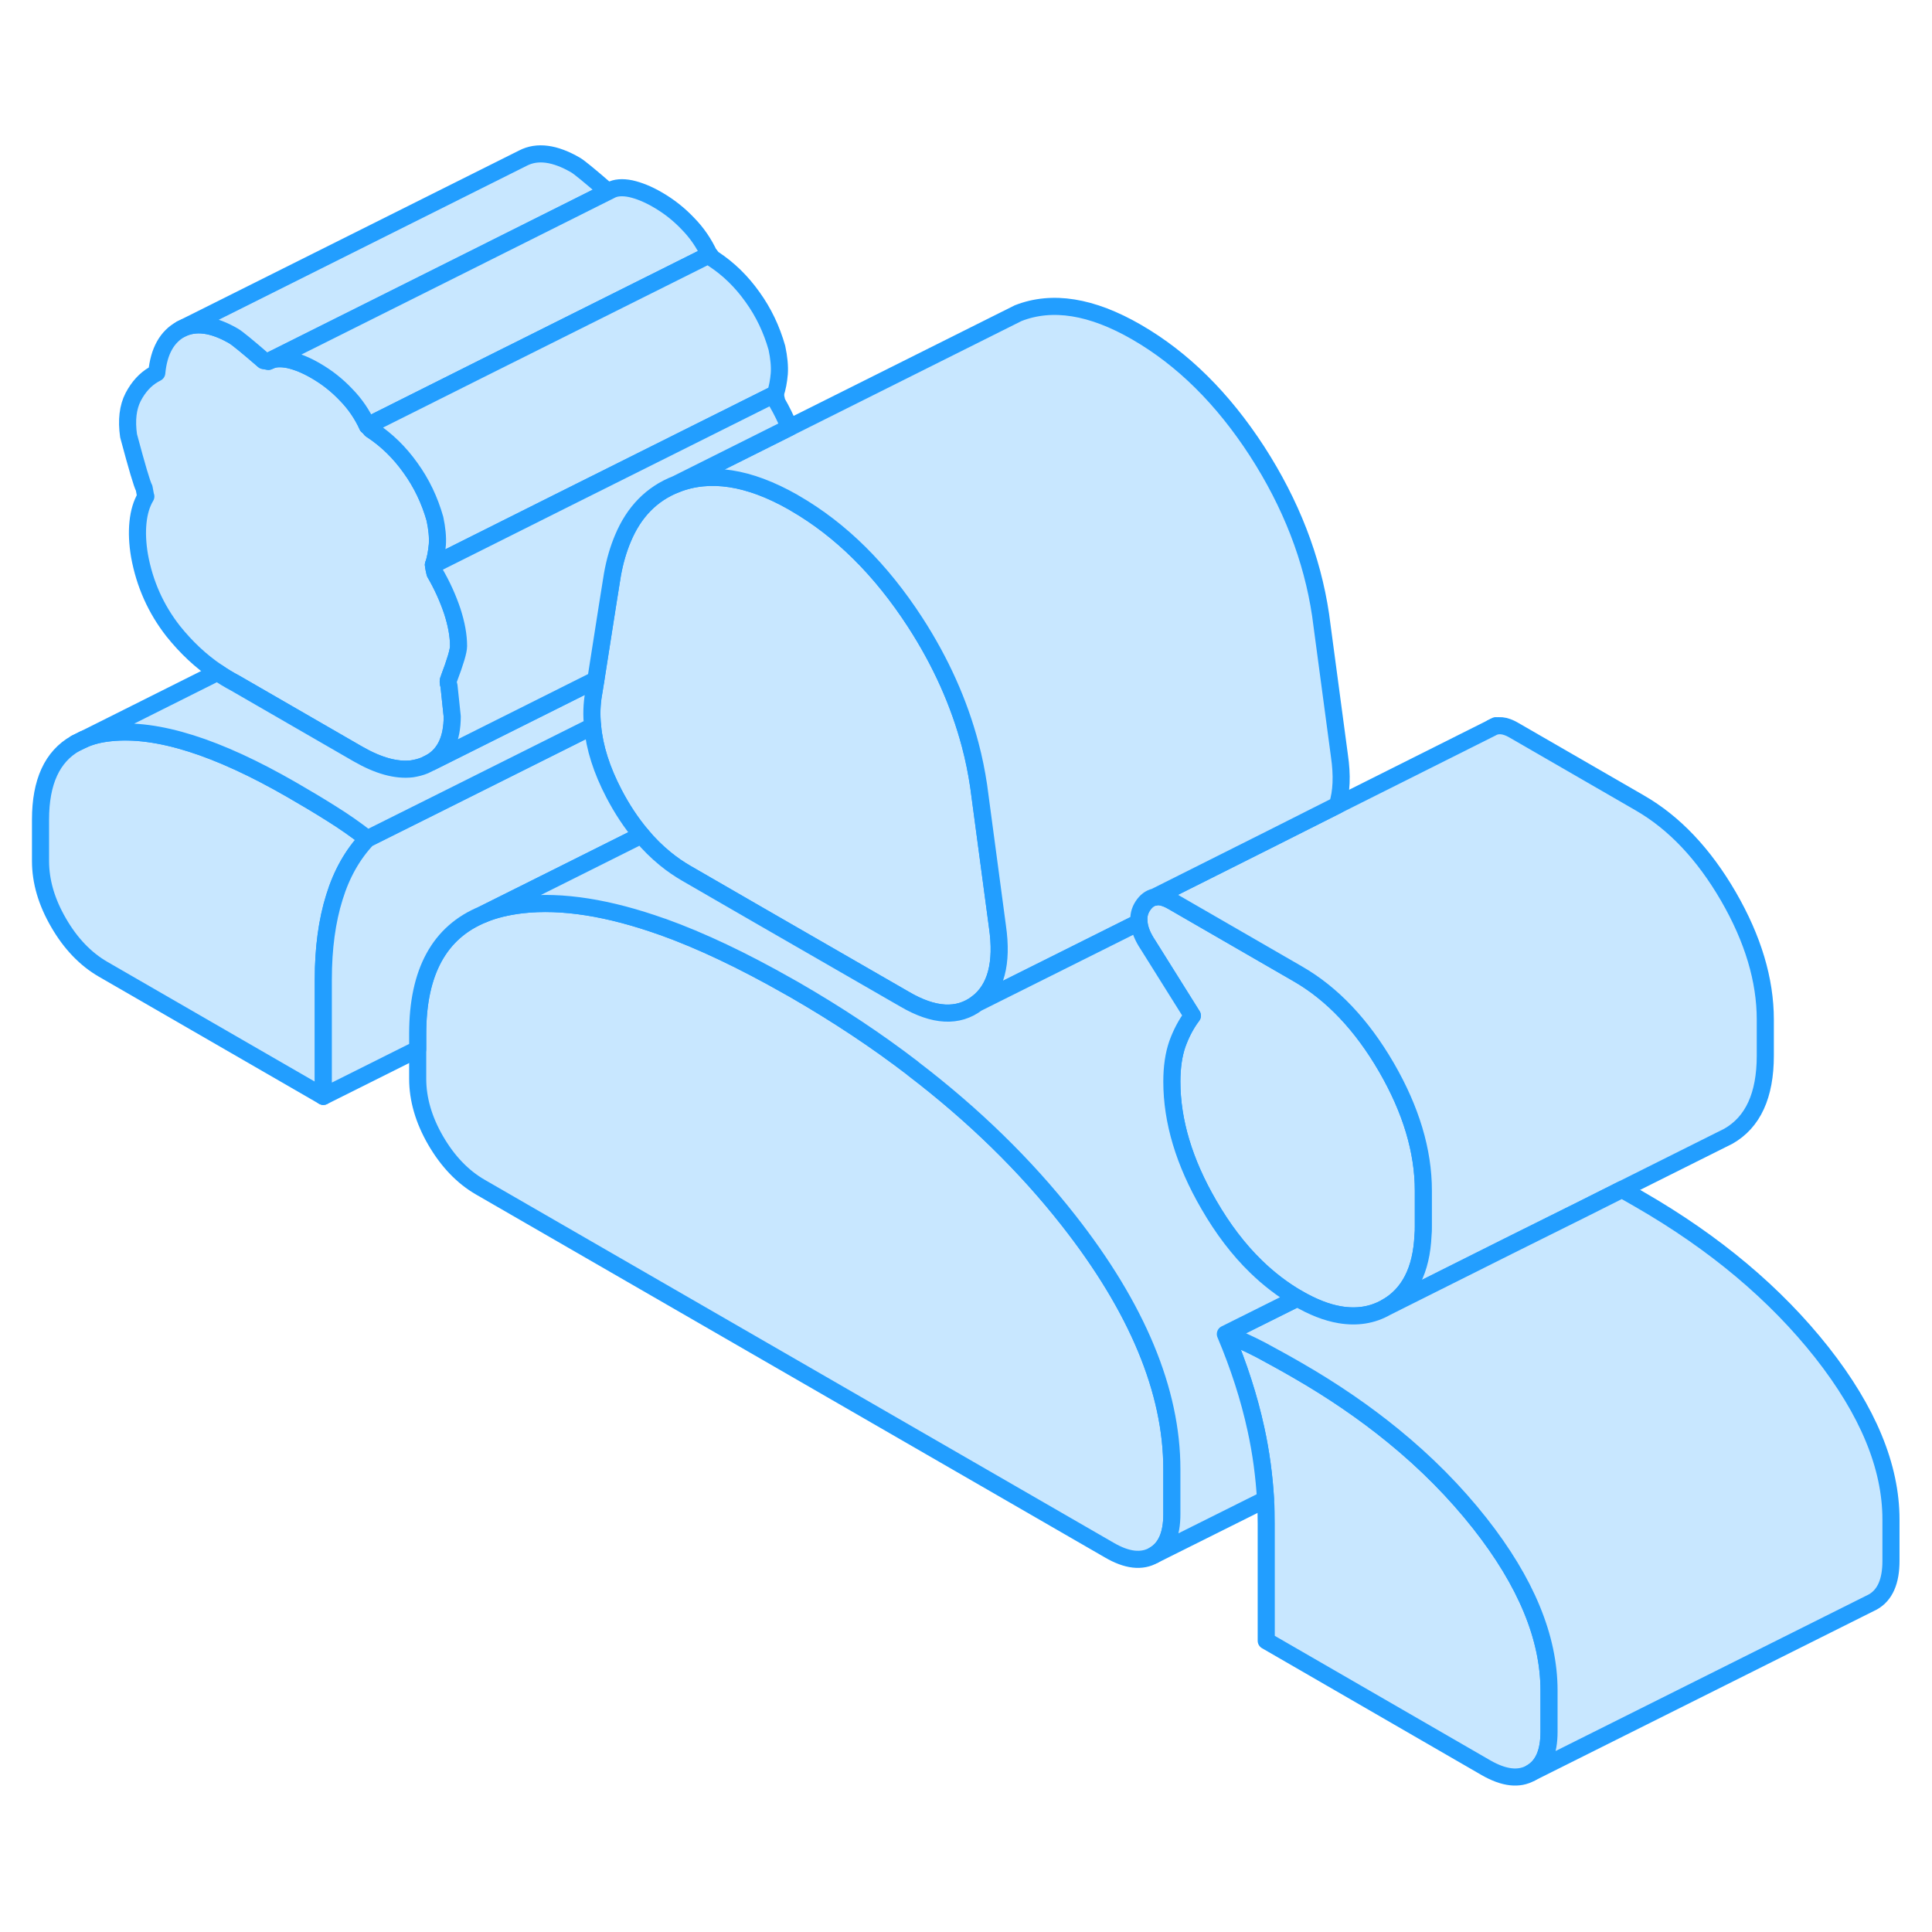 <svg width="48" height="48" viewBox="0 0 113 99" fill="#c8e7ff" xmlns="http://www.w3.org/2000/svg" stroke-width="1px" stroke-linecap="round" stroke-linejoin="round"><path d="M19.37 40.576C18.64 40.116 17.87 39.656 17.07 39.196C12.72 36.686 9.18 35.566 6.46 35.856C5.86 35.916 5.33 36.046 4.87 36.256L4.42 36.476C3.05 37.246 2.37 38.736 2.37 40.936V43.356C2.37 44.556 2.72 45.756 3.43 46.976C4.13 48.186 5 49.096 6.04 49.696L18.91 57.126V50.276C18.91 48.446 19.13 46.846 19.56 45.476C19.98 44.106 20.63 42.966 21.49 42.056C20.81 41.526 20.11 41.036 19.37 40.576Z" stroke="#229EFF" stroke-linejoin="round"/><path d="M68.54 78.927V81.567C68.54 82.757 68.19 83.557 67.49 83.957C66.78 84.367 65.91 84.267 64.87 83.657L28.1 62.437C27.06 61.837 26.19 60.927 25.48 59.707C24.78 58.497 24.43 57.287 24.43 56.097V53.457C24.43 49.847 25.7 47.517 28.25 46.477C28.92 46.197 29.69 46.017 30.54 45.917C32.87 45.657 35.6 46.087 38.74 47.207H38.75C41.01 48.017 43.47 49.187 46.16 50.717C46.26 50.777 46.37 50.837 46.48 50.897C48.96 52.327 51.27 53.857 53.38 55.477L53.41 55.507C56.93 58.197 59.96 61.147 62.48 64.357C66.52 69.497 68.54 74.357 68.54 78.927Z" stroke="#229EFF" stroke-linejoin="round"/><path d="M26.26 33.106L26.45 34.907C26.45 36.197 26.04 37.087 25.22 37.577L24.84 37.767C24.6 37.867 24.35 37.926 24.1 37.967C23.18 38.077 22.13 37.786 20.93 37.096L13.76 32.956C13.4 32.767 13.05 32.556 12.72 32.327C11.75 31.677 10.89 30.866 10.13 29.916C9.12 28.627 8.46 27.157 8.16 25.506C8.04 24.797 8.01 24.146 8.07 23.556C8.13 22.956 8.28 22.456 8.53 22.037C8.51 21.986 8.48 21.826 8.43 21.547C8.31 21.337 8.01 20.317 7.52 18.486C7.39 17.576 7.48 16.817 7.79 16.216C8.1 15.627 8.5 15.187 8.99 14.906L9.17 14.806C9.29 13.537 9.77 12.687 10.59 12.246C11.42 11.816 12.45 11.947 13.67 12.656C13.86 12.767 14.44 13.236 15.42 14.086L15.7 14.136L15.85 14.066C16.13 13.957 16.48 13.957 16.89 14.037C17.38 14.146 17.9 14.357 18.45 14.677C19.13 15.066 19.72 15.537 20.24 16.087C20.77 16.627 21.18 17.236 21.49 17.907C21.55 17.936 21.59 17.986 21.62 18.037C21.65 18.087 21.7 18.137 21.76 18.166C22.62 18.736 23.37 19.466 24.01 20.366C24.66 21.267 25.13 22.256 25.44 23.346C25.56 23.916 25.61 24.416 25.58 24.857C25.54 25.297 25.47 25.686 25.35 26.037C25.35 26.047 25.35 26.056 25.36 26.076C25.36 26.157 25.39 26.306 25.44 26.517C25.87 27.256 26.2 27.997 26.45 28.736C26.69 29.477 26.82 30.157 26.82 30.787C26.82 31.076 26.63 31.706 26.26 32.687C26.2 32.797 26.2 32.937 26.26 33.106Z" stroke="#229EFF" stroke-linejoin="round"/><path d="M90.6 91.876V94.296C90.6 95.496 90.25 96.296 89.54 96.696C88.84 97.096 87.97 96.996 86.92 96.396L74.06 88.966V82.116C74.06 81.646 74.05 81.166 74.02 80.696C73.94 79.336 73.76 77.966 73.46 76.596C73.06 74.756 72.46 72.896 71.67 71.026C72.34 71.276 73.03 71.586 73.74 71.956C74.44 72.336 75.16 72.726 75.9 73.156C77.95 74.336 79.8 75.606 81.47 76.966C83.42 78.556 85.11 80.266 86.56 82.106C89.25 85.526 90.6 88.776 90.6 91.876Z" stroke="#229EFF" stroke-linejoin="round"/><path d="M83.25 62.636V64.746C83.25 64.916 83.25 65.087 83.23 65.246C83.14 67.296 82.42 68.697 81.09 69.457C80.27 69.927 79.36 70.067 78.36 69.897C77.59 69.766 76.78 69.447 75.9 68.937C75.89 68.937 75.89 68.927 75.88 68.927C75.02 68.427 74.21 67.807 73.46 67.077C72.44 66.087 71.52 64.877 70.7 63.457C69.26 60.977 68.54 58.577 68.54 56.257C68.54 55.407 68.65 54.677 68.86 54.067C69.08 53.457 69.37 52.897 69.74 52.407L67.16 48.286C66.83 47.797 66.65 47.346 66.62 46.947C66.58 46.596 66.65 46.277 66.84 45.987C67.03 45.697 67.26 45.527 67.52 45.467H67.53C67.82 45.407 68.15 45.487 68.54 45.707L68.8 45.857L75.9 49.957C77.92 51.117 79.65 52.947 81.09 55.426C82.53 57.916 83.25 60.316 83.25 62.636Z" stroke="#229EFF" stroke-linejoin="round"/><path d="M87.49 35.446L87.24 35.576" stroke="#229EFF" stroke-linejoin="round"/><path d="M67.52 45.466L67.49 45.486" stroke="#229EFF" stroke-linejoin="round"/><path d="M103.25 52.636V54.746C103.25 57.066 102.53 58.636 101.09 59.456L94.87 62.566L92.66 63.676L88.24 65.876L81.09 69.456C82.42 68.696 83.14 67.296 83.23 65.246C83.25 65.086 83.25 64.916 83.25 64.746V62.636C83.25 60.316 82.53 57.916 81.09 55.426C79.65 52.946 77.92 51.116 75.9 49.956L68.8 45.856L68.54 45.706C68.15 45.486 67.82 45.406 67.53 45.466L70.98 43.736L74.29 42.076L78.22 40.096L87.24 35.576C87.59 35.366 88.03 35.406 88.54 35.706L95.9 39.956C97.92 41.116 99.65 42.946 101.09 45.426C102.53 47.916 103.25 50.316 103.25 52.636Z" stroke="#229EFF" stroke-linejoin="round"/><path d="M57.15 51.676C56.04 52.517 54.63 52.447 52.92 51.447L44.45 46.566L40.14 44.077C39.71 43.827 39.3 43.547 38.91 43.227C38.42 42.827 37.95 42.367 37.52 41.846C36.93 41.147 36.39 40.337 35.91 39.416C35.19 38.036 34.77 36.717 34.66 35.477C34.59 34.816 34.61 34.187 34.72 33.566L34.85 32.767L35.54 28.357L35.82 26.607C35.96 25.817 36.17 25.116 36.43 24.497C37.08 22.936 38.12 21.877 39.55 21.317C41.51 20.547 43.79 20.896 46.38 22.366C46.41 22.387 46.45 22.407 46.48 22.427C49.18 23.986 51.52 26.306 53.52 29.387C55.03 31.716 56.1 34.117 56.75 36.577C56.96 37.367 57.12 38.166 57.24 38.967L58.34 47.197C58.65 49.346 58.25 50.837 57.15 51.676Z" stroke="#229EFF" stroke-linejoin="round"/><path d="M78.22 40.097L74.29 42.077L70.98 43.737L67.53 45.467H67.52C67.26 45.527 67.03 45.697 66.84 45.987C66.65 46.277 66.58 46.597 66.62 46.947L57.15 51.677C58.25 50.837 58.65 49.347 58.34 47.197L57.24 38.967C57.12 38.167 56.96 37.367 56.75 36.577C56.1 34.117 55.03 31.717 53.52 29.387C51.52 26.307 49.18 23.987 46.48 22.427C46.45 22.407 46.41 22.387 46.38 22.367C43.79 20.897 41.51 20.547 39.55 21.317L46.17 18.007L58.73 11.727L59.55 11.317C61.54 10.537 63.85 10.907 66.48 12.427C69.18 13.987 71.52 16.307 73.52 19.387C75.51 22.467 76.75 25.667 77.24 28.967L78.34 37.197C78.51 38.357 78.47 39.327 78.22 40.097Z" stroke="#229EFF" stroke-linejoin="round"/><path d="M37.52 41.847L33.36 43.927L28.25 46.477C25.7 47.517 24.43 49.847 24.43 53.457V54.367L18.91 57.127V50.277C18.91 48.447 19.13 46.847 19.56 45.477C19.98 44.107 20.63 42.967 21.49 42.057L26.12 39.747L34.66 35.477C34.77 36.717 35.19 38.037 35.91 39.417C36.39 40.337 36.93 41.147 37.52 41.847Z" stroke="#229EFF" stroke-linejoin="round"/><path d="M110.6 81.876V84.296C110.6 85.496 110.25 86.296 109.54 86.696L89.54 96.696C90.25 96.296 90.6 95.496 90.6 94.296V91.876C90.6 88.776 89.25 85.526 86.56 82.106C85.11 80.266 83.42 78.556 81.47 76.966C79.8 75.606 77.95 74.336 75.9 73.156C75.16 72.726 74.44 72.336 73.74 71.956C73.03 71.586 72.34 71.276 71.67 71.026L75.88 68.926C75.88 68.926 75.88 68.936 75.9 68.936C76.78 69.446 77.59 69.766 78.36 69.896C79.36 70.066 80.27 69.926 81.09 69.456L88.24 65.876L92.66 63.676L94.87 62.566C95.21 62.756 95.55 62.956 95.9 63.156C100.31 65.696 103.86 68.686 106.56 72.106C109.25 75.526 110.6 78.776 110.6 81.876Z" stroke="#229EFF" stroke-linejoin="round"/><path d="M73.46 76.597C73.76 77.967 73.94 79.337 74.02 80.697L67.49 83.957C68.19 83.557 68.54 82.757 68.54 81.567V78.927C68.54 74.357 66.52 69.497 62.48 64.357C59.96 61.147 56.93 58.197 53.41 55.507L53.38 55.477C51.27 53.857 48.96 52.327 46.48 50.897C46.37 50.837 46.26 50.777 46.16 50.717C43.47 49.187 41.01 48.017 38.75 47.207H38.74C35.6 46.087 32.87 45.657 30.54 45.917C29.69 46.017 28.92 46.197 28.25 46.477L33.36 43.927L37.52 41.847C37.95 42.367 38.42 42.827 38.91 43.227C39.3 43.547 39.71 43.827 40.14 44.077L44.45 46.567L52.92 51.447C54.63 52.447 56.04 52.517 57.15 51.677L66.62 46.947C66.65 47.347 66.83 47.797 67.16 48.287L69.74 52.407C69.37 52.897 69.08 53.457 68.86 54.067C68.65 54.677 68.54 55.407 68.54 56.257C68.54 58.577 69.26 60.977 70.7 63.457C71.52 64.877 72.44 66.087 73.46 67.077C74.21 67.807 75.02 68.427 75.88 68.927L71.67 71.027C72.46 72.897 73.06 74.757 73.46 76.597Z" stroke="#229EFF" stroke-linejoin="round"/><path d="M34.72 33.567C34.61 34.187 34.59 34.817 34.66 35.477L26.12 39.747L21.49 42.057C20.81 41.527 20.11 41.037 19.37 40.577C18.64 40.117 17.87 39.657 17.07 39.197C12.72 36.687 9.18 35.567 6.46 35.857C5.86 35.917 5.33 36.047 4.87 36.257L12.72 32.327C13.05 32.557 13.4 32.767 13.76 32.957L20.93 37.097C22.13 37.787 23.18 38.077 24.1 37.967C24.35 37.927 24.6 37.867 24.84 37.767L25.22 37.577L34.85 32.767L34.72 33.567Z" stroke="#229EFF" stroke-linejoin="round"/><path d="M4.87 36.256L4.42 36.476" stroke="#229EFF" stroke-linejoin="round"/><path d="M35.7 4.137L27.49 8.247L15.85 14.066L15.7 14.136L15.42 14.086C14.44 13.236 13.86 12.767 13.67 12.656C12.45 11.947 11.42 11.816 10.59 12.246L30.59 2.247C31.42 1.817 32.45 1.947 33.67 2.657C33.86 2.767 34.44 3.237 35.42 4.087L35.7 4.137Z" stroke="#229EFF" stroke-linejoin="round"/><path d="M41.49 7.907L28.06 14.617L21.49 17.907C21.18 17.237 20.77 16.627 20.24 16.087C19.72 15.537 19.13 15.067 18.45 14.677C17.9 14.357 17.38 14.147 16.89 14.037C16.48 13.957 16.13 13.957 15.85 14.067L27.49 8.247L35.7 4.137C36 3.967 36.4 3.937 36.89 4.037C37.38 4.147 37.9 4.357 38.45 4.677C39.13 5.067 39.72 5.537 40.24 6.087C40.77 6.627 41.18 7.237 41.49 7.907Z" stroke="#229EFF" stroke-linejoin="round"/><path d="M45.58 14.857C45.54 15.297 45.47 15.687 45.35 16.037L32.74 22.337L25.35 26.037C25.47 25.687 25.54 25.297 25.58 24.857C25.61 24.417 25.56 23.917 25.44 23.347C25.13 22.257 24.66 21.267 24.01 20.367C23.37 19.467 22.62 18.737 21.76 18.167C21.7 18.137 21.65 18.087 21.62 18.037C21.59 17.987 21.55 17.937 21.49 17.907L28.06 14.617L41.49 7.907C41.55 7.937 41.59 7.987 41.62 8.037C41.65 8.087 41.7 8.137 41.76 8.167C42.62 8.737 43.37 9.467 44.01 10.367C44.66 11.267 45.13 12.257 45.44 13.347C45.56 13.917 45.61 14.417 45.58 14.857Z" stroke="#229EFF" stroke-linejoin="round"/><path d="M46.17 18.007L39.55 21.317C38.12 21.877 37.08 22.937 36.43 24.497C36.17 25.117 35.96 25.817 35.82 26.607L35.54 28.357L34.85 32.757L25.22 37.577C26.04 37.087 26.45 36.197 26.45 34.907L26.26 33.107C26.2 32.937 26.2 32.797 26.26 32.687C26.63 31.707 26.82 31.077 26.82 30.787C26.82 30.157 26.69 29.477 26.45 28.737C26.2 27.997 25.87 27.257 25.44 26.517C25.39 26.307 25.36 26.157 25.36 26.077C25.35 26.057 25.35 26.047 25.35 26.037L32.74 22.337L45.35 16.037C45.35 16.107 45.38 16.267 45.44 16.517C45.73 17.017 45.97 17.517 46.17 18.007Z" stroke="#229EFF" stroke-linejoin="round"/></svg>